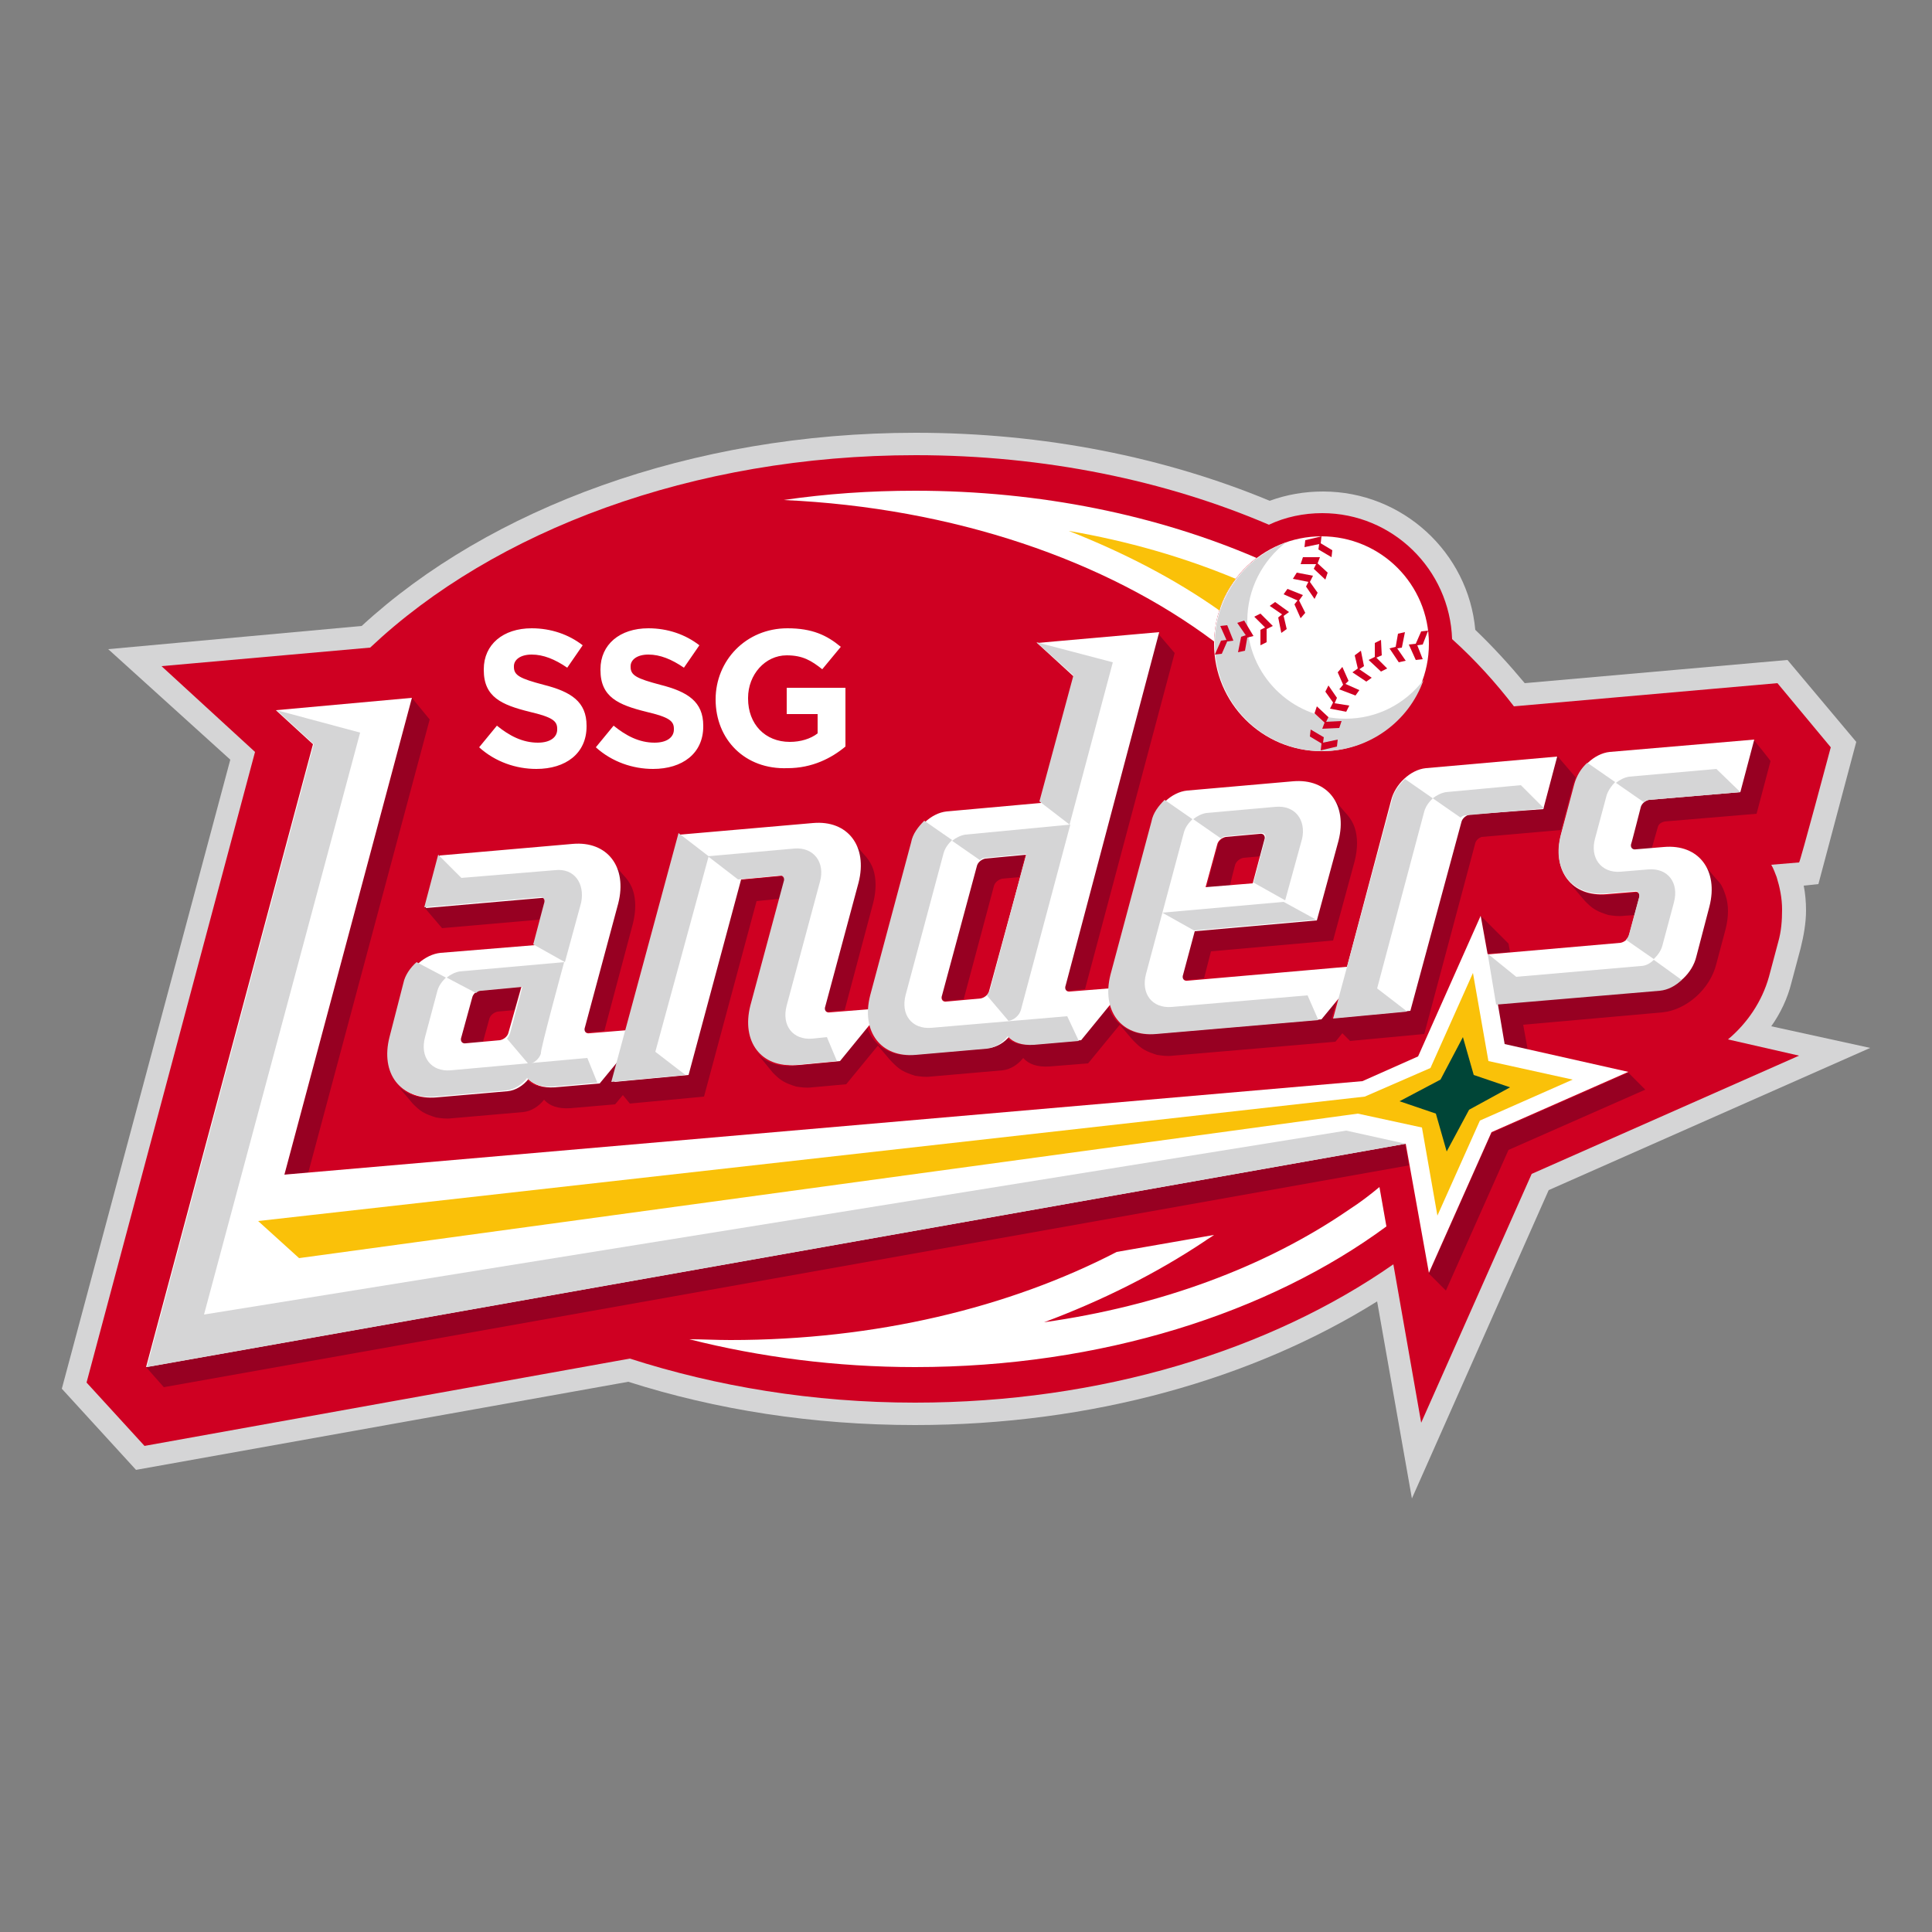 <?xml version="1.0" encoding="utf-8"?>
<!-- Generator: Adobe Illustrator 25.1.0, SVG Export Plug-In . SVG Version: 6.00 Build 0)  -->
<svg version="1.1" xmlns="http://www.w3.org/2000/svg" xmlns:xlink="http://www.w3.org/1999/xlink" x="0px" y="0px"
	 viewBox="0 0 250 250" style="enable-background:new 0 0 250 250;" xml:space="preserve">
<rect x="0" y="0" width="250" height="250" fill="#808080" stroke="none"/>
<style type="text/css">
	.st0{fill:none;}
	.st1{fill:#D5D5D6;}
	.st2{fill:#CF0022;}
	.st3{fill:#FFFFFF;}
	.st4{fill:#970022;}
	.st5{fill:#FAC109;}
	.st6{fill:#004537;}
</style>
<g id="Layer_1">
	<rect x="8" y="8" class="st0" width="234" height="234"/>
</g>
<g id="레이어_1">
	<g>
		<path class="st1" d="M229.2,132.8c1.2-1.7,2.1-3.6,2.6-5.6l1.2-4.5c0.4-1.6,0.7-3.3,0.7-4.9c0-1.1-0.1-2.2-0.3-3.2l1.9-0.2
			l4.9-18.4l-8.9-10.6l-34,3c-2-2.4-4.1-4.7-6.4-6.9c-0.9-10-9.4-17.9-19.7-17.9c-2.4,0-4.7,0.4-6.9,1.2
			c-13.5-5.6-29.1-8.8-45.8-8.8c-29.1,0-55.2,9.8-71.7,25L14,84l15.8,14.3L8,179.7l9.6,10.5l63.7-11.4c11.3,3.6,23.8,5.6,37.1,5.6
			c22.9,0,43.8-6,59.8-16l4.5,25.5l17.7-39.9l41.6-18.4L229.2,132.8L229.2,132.8z"/>
		<path class="st2" d="M236.9,96.7l-6.9-8.3l-34.1,3c-2.3-3-5-6-8-8.7c-0.3-9-7.7-16.3-16.8-16.3c-2.4,0-4.8,0.5-6.9,1.5
			c-13.3-5.7-29-9-45.7-9c-28.9,0-54.6,9.8-70.6,24.9l-27,2.4L33,97.3l-21.8,81.6l7.5,8.2l62.8-11.3c11.2,3.6,23.7,5.7,36.9,5.7
			c24.1,0,46-6.8,61.9-17.9l3.6,20.5l14.3-32.2l34.6-15.3l-9.2-2.1c2.5-2.1,4.4-4.9,5.3-8.1l1.2-4.5c0.4-1.4,0.5-2.8,0.5-4.2
			c0-1.5-0.3-2.9-0.7-4.2c-0.2-0.5-0.4-1.1-0.7-1.6l3.6-0.3C232.9,111.7,236.9,96.7,236.9,96.7z"/>
		<path class="st3" d="M174.6,156.5c-10.9,7.5-24.6,12.5-39.5,14.6c7.5-2.8,14.5-6.3,20.8-10.5c0.4-0.3,0.8-0.5,1.2-0.8l-12.6,2.2
			c-13.9,7.2-31.2,11.4-50,11.4c-1.8,0-3.6-0.1-5.3-0.1c9.1,2.3,19,3.6,29.2,3.6c24.1,0,45.8-7,61-18.2l-0.9-5.1
			C177.3,154.6,176,155.6,174.6,156.5L174.6,156.5z"/>
		<path class="st4" d="M18.9,176.9l2.3,2.6l161.1-28.7l-0.5-2.9L18.9,176.9z M193,146.6l-8.1,18.2l2.2,2.2l8.1-18.2l17.7-7.8
			l-2.2-2.2L193,146.6z M226.9,95.7l-1.8,6.8l-11.8,1c-0.5,0.1-1,0.5-1.1,1l-1.3,4.8c-0.1,0.5,0.2,0.9,0.6,0.8l2.2-0.2l0.8-2.8
			c0.1-0.5,0.5-0.7,0.9-0.8l11.9-1l1.8-6.8C229.2,98.5,226.9,95.7,226.9,95.7z M153.6,126.8l2.2-0.2l0.9-3.5l15.8-1.4l2.8-10.3
			c0.2-0.8,0.3-1.6,0.3-2.3c0-0.7-0.1-1.4-0.3-2c-0.2-0.6-0.5-1.1-0.9-1.6c-0.4-0.4-1.8-2.1-2.2-2.6c1.1,1.4,1.5,3.5,0.8,5.8
			l-2.8,10.3l-15.8,1.4l-1.5,5.6C152.9,126.5,153.1,126.9,153.6,126.8z"/>
		<path class="st4" d="M191.7,108.3l10.3-0.9l1.6-6c0.1-0.3,0.2-0.5,0.3-0.8l-2.4-2.8l-1.8,6.8l-10.1,0.9c-0.5,0.1-1,0.5-1.1,1
			l-6.6,24.4l-9.6,0.9l0.9-3.2l-2.8,3.4l-21,1.8c-3.2,0.3-5.5-1.4-6.1-4l-4,4.9l-5.8,0.5c-1.5,0.1-2.7-0.3-3.4-1.1
			c-0.7,0.9-1.7,1.5-2.7,1.6l-9.2,0.8c-3.2,0.3-5.5-1.4-6.1-4l-4,4.9l-5.3,0.5c-2.2,0.2-3.9-0.5-5-1.8c0.4,0.5,1.8,2.2,2.2,2.7
			c0.4,0.4,0.8,0.8,1.3,1.1c0.5,0.3,1.1,0.5,1.7,0.7c0.7,0.1,1.3,0.2,2.1,0.1l4.4-0.4l4.1-5c0.6,0.7,1.5,1.8,1.8,2.1
			c0.4,0.4,0.8,0.8,1.3,1.1c0.5,0.3,1.1,0.5,1.7,0.7c0.7,0.1,1.3,0.2,2.1,0.1l9.2-0.8c1-0.1,2-0.7,2.7-1.6c0.7,0.8,1.8,1.2,3.4,1.1
			l5-0.4l4.1-5c0.6,0.7,1.5,1.8,1.8,2.1c0.4,0.4,0.8,0.8,1.3,1.1c0.5,0.3,1.1,0.5,1.7,0.7c0.7,0.1,1.3,0.2,2.1,0.1l21-1.8l0.9-1.1
			l1,1l9.6-0.9l6.6-24.7C191,108.7,191.4,108.4,191.7,108.3L191.7,108.3z M222.5,114.2c-0.4-0.4-1.8-2.1-2.2-2.6
			c1.1,1.4,1.5,3.5,0.8,5.8l-1.7,6.5c-0.5,2.1-2.6,4-4.5,4.2l-21.2,1.8l0.9,5.3l3.1,0.7l-0.6-3.3l18-1.6c3.1-0.3,6.2-3,7-6.3
			l1.2-4.5c0.2-0.8,0.3-1.6,0.3-2.3s-0.1-1.4-0.3-2C223.1,115.3,222.9,114.7,222.5,114.2L222.5,114.2z"/>
		<path class="st4" d="M192.5,123.4l2.9-0.2l-0.2-1.1l-3.6-3.6L192.5,123.4z M202.8,113.9c0.4,0.5,1.9,2.2,2.3,2.7
			c0.4,0.4,0.8,0.8,1.3,1.1c0.5,0.3,1.1,0.5,1.7,0.7c0.7,0.1,1.3,0.2,2.1,0.1l1.4-0.1l0.6-2.1c0.1-0.5-0.2-0.9-0.6-0.8l-3.6,0.3
			C205.6,115.9,203.9,115.2,202.8,113.9z M138.2,128.2l2.2-0.2l11.6-43.5l-2.3-2.7l-12.2,45.6C137.5,127.8,137.8,128.2,138.2,128.2
			L138.2,128.2z M159.8,112c0.1-0.5,0.6-0.9,1.1-1l2.2-0.2l0.6-2.1c0.1-0.5-0.2-0.9-0.6-0.8l-4.4,0.4c-0.5,0.1-1,0.5-1.1,1l-1.5,5.6
			l3.1-0.3C159.1,114.6,159.8,112,159.8,112z M55.6,93.1l-2.3-2.8L36.8,152l3.1-0.3L55.6,93.1z M68.1,139.6
			c-0.7,0.9-1.7,1.5-2.7,1.6l-9.2,0.8c-2.1,0.2-3.8-0.4-4.9-1.7l2.1,2.5c0.4,0.4,0.8,0.8,1.3,1.1c0.5,0.3,1.1,0.5,1.7,0.7
			c0.7,0.1,1.3,0.2,2.1,0.1l9.2-0.8c1-0.1,2-0.7,2.7-1.6c0.7,0.8,1.8,1.2,3.4,1.1l5.8-0.5l1-1.2l0.9,1.1l9.6-0.9l6.8-25.3l3-0.3
			l0.6-2.1c0.1-0.5-0.2-0.9-0.6-0.8l-5.3,0.5l-6.8,25.2l-9.6,0.9l0.9-3.2l-2.8,3.4l-5.8,0.5C69.9,140.8,68.7,140.4,68.1,139.6
			L68.1,139.6z M69.8,119l0.6-2.1c0.1-0.5-0.2-0.9-0.6-0.8l-14.9,1.3l2.3,2.7L69.8,119z"/>
		<path class="st4" d="M60.3,135l2.2-0.2l0.8-2.9c0.1-0.5,0.6-0.9,1.1-1l2.2-0.2l0.8-3l-5.3,0.5c-0.5,0.1-1,0.5-1.1,1l-1.4,5.1
			C59.6,134.7,59.8,135.1,60.3,135z M122.5,129.5l2.2-0.2l3.9-14.6c0.1-0.5,0.6-0.9,1.1-1l2.2-0.2l0.8-3l-5.3,0.5
			c-0.5,0.1-1,0.5-1.1,1l-4.5,16.7C121.8,129.2,122,129.6,122.5,129.5z M76,133.6l2.2-0.2l3.7-13.9c0.2-0.8,0.3-1.6,0.3-2.3
			s-0.1-1.4-0.3-2c-0.2-0.6-0.5-1.1-0.9-1.6c-0.4-0.4-1.8-2.1-2.2-2.6c1.1,1.4,1.5,3.5,0.8,5.8l-4.3,16
			C75.3,133.3,75.6,133.6,76,133.6L76,133.6z M107.1,130.9l2.2-0.2l3.7-13.9c0.2-0.8,0.3-1.6,0.3-2.3c0-0.7-0.1-1.4-0.3-2
			c-0.2-0.6-0.5-1.1-0.9-1.6c-0.4-0.4-1.8-2.1-2.2-2.6c1.1,1.4,1.5,3.5,0.8,5.8l-4.3,16C106.4,130.6,106.7,130.9,107.1,130.9
			L107.1,130.9z"/>
		<path class="st3" d="M212.3,104.5c0.1-0.5,0.6-0.9,1.1-1l11.8-1l1.8-6.8l-18.7,1.6c-2,0.2-4,2.1-4.5,4.2L202,108
			c-1.2,4.7,1.4,8.1,5.9,7.7l3.6-0.3c0.5-0.1,0.8,0.3,0.6,0.8l-1.3,4.8c-0.1,0.5-0.6,0.9-1.1,1l-17.2,1.5l-0.9-5l-8.1,18.2l-7.2,3.2
			L36.8,152l16.5-61.7l-17.6,1.6l4.8,4.4l-21.6,80.6l163-28.9l3,16.7l8.1-18.2l17.7-7.8l-16-3.6l-0.9-5.3l21.2-1.8
			c2-0.2,4-2.1,4.5-4.2l1.7-6.5c1.2-4.7-1.4-8.1-5.9-7.7l-3.6,0.3c-0.5,0.1-0.8-0.3-0.6-0.8C211.1,109.2,212.3,104.5,212.3,104.5z"
			/>
		<circle class="st3" cx="171" cy="83.3" r="13.9"/>
		<path class="st3" d="M162.6,72.2c-12.8-5.5-27.9-8.7-44.2-8.7c-5.9,0-11.5,0.4-17,1.2c22,1,41.7,7.8,55.7,18.3
			C157.2,78.6,159.3,74.7,162.6,72.2L162.6,72.2z M199.7,104.7l1.8-6.8l-17,1.5c-2,0.2-4,2.1-4.5,4.2l-5.7,21.5l-20.6,1.8
			c-0.5,0.1-0.8-0.3-0.6-0.8l1.5-5.6l15.8-1.4l2.8-10.3c1.2-4.7-1.4-8.1-5.9-7.7l-13.7,1.2c-2,0.2-4,2.1-4.5,4.2l-5.3,19.8
			c-0.2,0.5-0.2,1.1-0.3,1.6l-5,0.4c-0.5,0.1-0.8-0.3-0.6-0.8L150,81.8l-15.8,1.4l4.8,4.4l-4.3,16.3l-12.2,1.1c-2,0.2-4,2.1-4.5,4.2
			l-5.3,19.8c-0.2,0.5-0.2,1.1-0.3,1.6l-5,0.4c-0.5,0.1-0.8-0.3-0.6-0.8l4.3-16c1.2-4.7-1.4-8.1-5.9-7.7L88,108l-6.8,25.3l-4.9,0.4
			c-0.5,0.1-0.8-0.3-0.6-0.8l4.3-16c1.2-4.7-1.4-8.1-5.9-7.7l-17.2,1.5l-1.8,6.8l14.9-1.3c0.5-0.1,0.8,0.3,0.6,0.8l-1.4,5.3
			L57,123.3c-2,0.2-4,2-4.6,4l-1.8,7c-1.2,4.7,1.4,8.1,5.9,7.7l9.2-0.8c1-0.1,2-0.7,2.7-1.6c0.7,0.8,1.8,1.2,3.4,1.1l5.8-0.5
			l2.8-3.4l-0.9,3.2l9.6-0.9l6.8-25.3l5.3-0.5c0.5-0.1,0.8,0.3,0.6,0.8l-4.3,16c-1.2,4.7,1.4,8.1,5.9,7.7l5.3-0.5l4-4.9
			c0.6,2.7,2.9,4.3,6.1,4l9.2-0.8c1-0.1,2-0.7,2.7-1.6c0.7,0.8,1.8,1.2,3.4,1.1l5.8-0.5l4-4.9c0.6,2.7,2.9,4.3,6.1,4l21-1.8l2.8-3.4
			l-0.9,3.2l9.6-0.9l6.6-24.4c0.1-0.5,0.6-0.9,1.1-1L199.7,104.7L199.7,104.7z M157.5,109.3c0.1-0.5,0.6-0.9,1.1-1l4.4-0.4
			c0.5-0.1,0.8,0.3,0.6,0.8l-1.5,5.6l-6.1,0.5L157.5,109.3L157.5,109.3z M65.8,133.6c-0.1,0.5-0.6,0.9-1.1,1l-4.4,0.4
			c-0.5,0.1-0.8-0.3-0.6-0.8l1.4-5.1c0.1-0.5,0.6-0.9,1.1-1l5.3-0.5L65.8,133.6L65.8,133.6z M128,128.2c-0.1,0.5-0.6,0.9-1.1,1
			l-4.4,0.4c-0.5,0.1-0.8-0.3-0.6-0.8l4.5-16.7c0.1-0.5,0.6-0.9,1.1-1l5.3-0.5L128,128.2L128,128.2z"/>
		<path class="st1" d="M58.3,138.5c-2.5,0.2-4-1.7-3.3-4.3l1.6-6c0.2-0.7,0.6-1.2,1.1-1.7l-3.8-2c-0.8,0.7-1.5,1.7-1.7,2.7l-1.8,7
			c-1.2,4.7,1.4,8.1,5.9,7.7l9.2-0.8c1-0.1,2-0.7,2.7-1.6c0.7,0.8,1.8,1.2,3.4,1.1l5.7-0.5l-1.3-3.2L58.3,138.5L58.3,138.5z
			 M91.7,110.8l-3.9-3L79.1,140l9.6-0.9l-3.9-3L91.7,110.8z M134.1,83.1l4.8,4.3l-4.4,16.3l3.9,3l5.6-21L134.1,83.1z M166.1,116.7
			l-15.7,1.4l4.1,2.3l15.8-1.4L166.1,116.7z M181.8,100.8c-0.8,0.8-1.5,1.7-1.7,2.8l-7.6,28.2l9.6-0.9l-3.9-3l6.1-22.9
			c0.2-0.7,0.6-1.2,1.1-1.7L181.8,100.8L181.8,100.8z M187.1,102.5c-0.6,0.1-1.2,0.4-1.7,0.8l3.6,2.5c0.2-0.2,0.4-0.3,0.7-0.3
			l10.1-0.9l-3-3L187.1,102.5z M107,134.2l-1.9,0.2c-2.5,0.2-4-1.7-3.3-4.3l4.3-16c0.7-2.5-0.8-4.5-3.3-4.3l-11.2,1l3.9,3l5.3-0.5
			c0.5-0.1,0.8,0.3,0.6,0.8l-4.3,16c-1.2,4.7,1.4,8.1,5.9,7.7l5.3-0.5L107,134.2L107,134.2z"/>
		<path class="st1" d="M73,124.5l-13.5,1.2c-0.6,0.1-1.2,0.4-1.7,0.8l3.8,2c0.2-0.2,0.4-0.3,0.7-0.3l5.3-0.5l-1.6,6
			c-0.1,0.2-0.2,0.5-0.4,0.7l2.8,3.3c0.7-0.1,1.4-0.7,1.6-1.4C69.8,136.2,73,124.5,73,124.5z M71.8,112.6l-12.1,1l-3-3l-1.8,6.8
			l14.9-1.3c0.5-0.1,0.8,0.3,0.6,0.8l-1.4,5.3l4.1,2.3l2.1-7.7C75.7,114.3,74.3,112.3,71.8,112.6z M165.1,104.4l-9,0.8
			c-0.6,0.1-1.2,0.4-1.7,0.8l3.6,2.5c0.2-0.2,0.4-0.3,0.7-0.3l4.4-0.4c0.5-0.1,0.8,0.3,0.6,0.8l-1.5,5.6l4.1,2.3l2.2-8
			C169,106.1,167.6,104.2,165.1,104.4L165.1,104.4z M222.1,99.5l-11.3,1c-0.6,0.1-1.2,0.4-1.7,0.8l3.6,2.5c0.2-0.2,0.4-0.3,0.7-0.3
			l11.8-1L222.1,99.5L222.1,99.5z"/>
		<path class="st1" d="M203.7,101.5c0.3-1.1,0.9-2.1,1.7-2.8l3.6,2.5c-0.5,0.5-0.9,1.1-1.1,1.7l-1.5,5.6c-0.7,2.5,0.8,4.5,3.3,4.3
			l3.6-0.3c2.5-0.2,4,1.7,3.3,4.3l-1.5,5.6c-0.2,0.7-0.6,1.2-1.1,1.7l-3.6-2.5c0.2-0.2,0.3-0.4,0.4-0.7l1.3-4.8
			c0.1-0.5-0.2-0.9-0.6-0.8l-3.6,0.3c-4.5,0.4-7.2-3-5.9-7.7L203.7,101.5c0.3-1.1,0.9-2.1,1.7-2.8"/>
		<path class="st1" d="M214,124.2c-0.5,0.5-1.1,0.8-1.7,0.8l-16.1,1.4l-3.7-3l1.1,6.6l21.2-1.8c1-0.1,2-0.6,2.8-1.4L214,124.2
			L214,124.2z M138.1,131.5l-17.6,1.5c-2.5,0.2-4-1.7-3.3-4.3l4.9-18.3c0.2-0.7,0.6-1.2,1.1-1.7l-3.6-2.5c-0.8,0.8-1.5,1.7-1.7,2.8
			l-5.3,19.8c-1.2,4.7,1.4,8.1,5.9,7.7l9.2-0.8c1-0.1,2-0.7,2.7-1.6c0.7,0.8,1.8,1.2,3.4,1.1l5.8-0.5L138.1,131.5L138.1,131.5z
			 M169.2,128.8l-17.6,1.5c-2.5,0.2-4-1.7-3.3-4.3l4.9-18.3c0.2-0.7,0.6-1.2,1.1-1.7l-3.6-2.5c-0.8,0.8-1.5,1.7-1.7,2.8l-5.3,19.8
			c-1.2,4.7,1.4,8.1,5.9,7.7l21-1.8L169.2,128.8L169.2,128.8z"/>
		<path class="st1" d="M181.9,148l-7.7-1.7L26.4,170.1l20.2-75.3l-10.8-2.9l4.8,4.4l-21.6,80.6L181.9,148z"/>
		<path class="st1" d="M124.9,108c-0.6,0.1-1.2,0.4-1.7,0.8l3.6,2.5c0.2-0.2,0.4-0.3,0.7-0.3l5.3-0.5l-4.7,17.6
			c-0.1,0.2-0.2,0.5-0.4,0.7l2.8,3.3c0.7-0.1,1.4-0.7,1.6-1.4l6.4-24L124.9,108L124.9,108z"/>
		<path class="st5" d="M192.6,137.3l-2-11.4l-5.5,12.3l-8.5,3.7L33.4,158l5.3,4.8l137-18.7l8.3,1.8l2,11.4l5.5-12.3l12-5.3
			L192.6,137.3z"/>
		<path class="st6" d="M189.3,134.2l1.4,4.9l4.7,1.6l-5.3,2.9l-2.9,5.4l-1.4-4.9l-4.7-1.6l5.3-2.8L189.3,134.2z"/>
		<path class="st5" d="M159.9,74.9c-6.7-2.8-14-4.9-21.6-6.2c7.1,2.8,13.7,6.2,19.5,10.3C158.2,77.5,159,76.1,159.9,74.9z"/>
		<path class="st1" d="M174.1,93c-7,0-12.7-5.7-12.7-12.7c0-4.1,2-7.8,5-10.1c-5.4,2-9.2,7.1-9.2,13.1c0,7.7,6.2,13.9,13.9,13.9
			c6,0,11.2-3.8,13.1-9.2C181.8,91.1,178.2,93,174.1,93L174.1,93z"/>
		<path class="st2" d="M174.5,88.1l-0.8-1.8l-0.6,0.7l0.7,1.6l-0.5,0.6l2.1,0.8l0.5-0.7l-1.8-0.8L174.5,88.1z M176.5,86.2l-0.4-2
			l-0.8,0.6l0.4,1.7l-0.7,0.5l1.8,1.2l0.7-0.5l-1.6-1.1L176.5,86.2z M178.8,84.8l-0.1-2l-0.8,0.4v1.8l-0.8,0.4l1.6,1.5l0.8-0.4
			l-1.4-1.4L178.8,84.8z M181.4,83.8l0.4-2l-0.9,0.2l-0.3,1.7l-0.8,0.2l1.2,1.8l0.9-0.2l-1.1-1.6L181.4,83.8z M184.1,83.4l0.7-1.8
			l-0.9,0.1l-0.7,1.6l-0.9,0.1l0.9,2l0.9-0.1l-0.7-1.8L184.1,83.4z M173,90.3l-1.1-1.6l-0.4,0.8l1,1.4l-0.4,0.8l2.1,0.4l0.4-0.8
			l-1.9-0.3L173,90.3z M171.9,92.8l-1.5-1.4l-0.3,0.9l1.3,1.2l-0.3,0.8l2.2-0.1l0.3-0.9l-2,0.1L171.9,92.8z M171.3,95.4l-1.7-1
			l-0.1,0.9l1.5,0.9l-0.1,0.9l2.1-0.5l0.1-0.9l-1.9,0.4L171.3,95.4z M168.6,77l-2-0.8l-0.5,0.7l1.8,0.8l-0.4,0.5l0.8,1.8l0.6-0.7
			l-0.8-1.6L168.6,77z M165,77.9l-0.7,0.5l1.6,1.1l-0.5,0.4l0.4,2l0.7-0.5l-0.4-1.7l0.7-0.5L165,77.9z M163.1,79.4l-0.8,0.4l1.4,1.4
			l-0.6,0.3v2l0.8-0.4v-1.7l0.8-0.4L163.1,79.4z M161,80.3l-0.9,0.3l1.1,1.6l-0.6,0.2l-0.4,2l0.9-0.2l0.3-1.7l0.8-0.2L161,80.3z
			 M158.8,80.9l-0.9,0.1l0.8,1.8l-0.7,0.1l-0.8,1.8l0.9-0.1l0.7-1.6l0.8-0.1L158.8,80.9z M170.1,77.5l0.4-0.8l-1-1.4l0.4-0.8
			l-2.1-0.4l-0.5,0.8l2,0.4l-0.3,0.6L170.1,77.5z M170,73.6l1.5,1.4l0.3-0.9l-1.3-1.2l0.3-0.8h-2.2l-0.3,0.9h2L170,73.6z
			 M170.6,71.1l1.7,1l0.1-0.9l-1.5-0.9l0.1-0.9l-2.1,0.5l-0.1,0.9l1.9-0.4L170.6,71.1z"/>
		<path class="st3" d="M62,96.7l2.3-2.8c1.6,1.3,3.3,2.2,5.3,2.2c1.6,0,2.5-0.7,2.5-1.7v-0.1c0-1-0.6-1.5-3.6-2.2
			c-3.6-0.9-5.9-1.9-5.9-5.4v-0.1c0-3.2,2.5-5.3,6.2-5.3c2.5,0,4.8,0.8,6.6,2.2l-2,2.9c-1.6-1.1-3.1-1.7-4.6-1.7
			c-1.5,0-2.3,0.7-2.3,1.5v0.1c0,1.1,0.8,1.5,3.8,2.3c3.6,0.9,5.6,2.2,5.6,5.3V94c0,3.5-2.7,5.5-6.5,5.5
			C66.8,99.5,64.1,98.6,62,96.7z M77.1,96.7l2.3-2.8c1.6,1.3,3.3,2.2,5.3,2.2c1.6,0,2.5-0.7,2.5-1.7v-0.1c0-1-0.6-1.5-3.6-2.2
			c-3.6-0.9-5.9-1.9-5.9-5.4v-0.1c0-3.2,2.5-5.3,6.2-5.3c2.5,0,4.8,0.8,6.6,2.2l-2,2.9c-1.6-1.1-3.1-1.7-4.6-1.7s-2.3,0.7-2.3,1.5
			v0.1c0,1.1,0.8,1.5,3.8,2.3c3.6,0.9,5.6,2.2,5.6,5.3V94c0,3.5-2.7,5.5-6.5,5.5C81.9,99.5,79.2,98.6,77.1,96.7z M92.6,90.5
			c0-5,3.9-9.2,9.3-9.2c3.2,0,5.1,0.9,6.9,2.4l-2.4,2.9c-1.4-1.1-2.5-1.8-4.6-1.8c-2.8,0-5,2.5-5,5.5v0.1c0,3.3,2.2,5.6,5.4,5.6
			c1.4,0,2.7-0.4,3.6-1.1v-2.5h-4V89h7.6v7.6c-1.8,1.5-4.3,2.8-7.5,2.8C96.4,99.6,92.6,95.7,92.6,90.5z"/>
	</g>
</g>
</svg>
